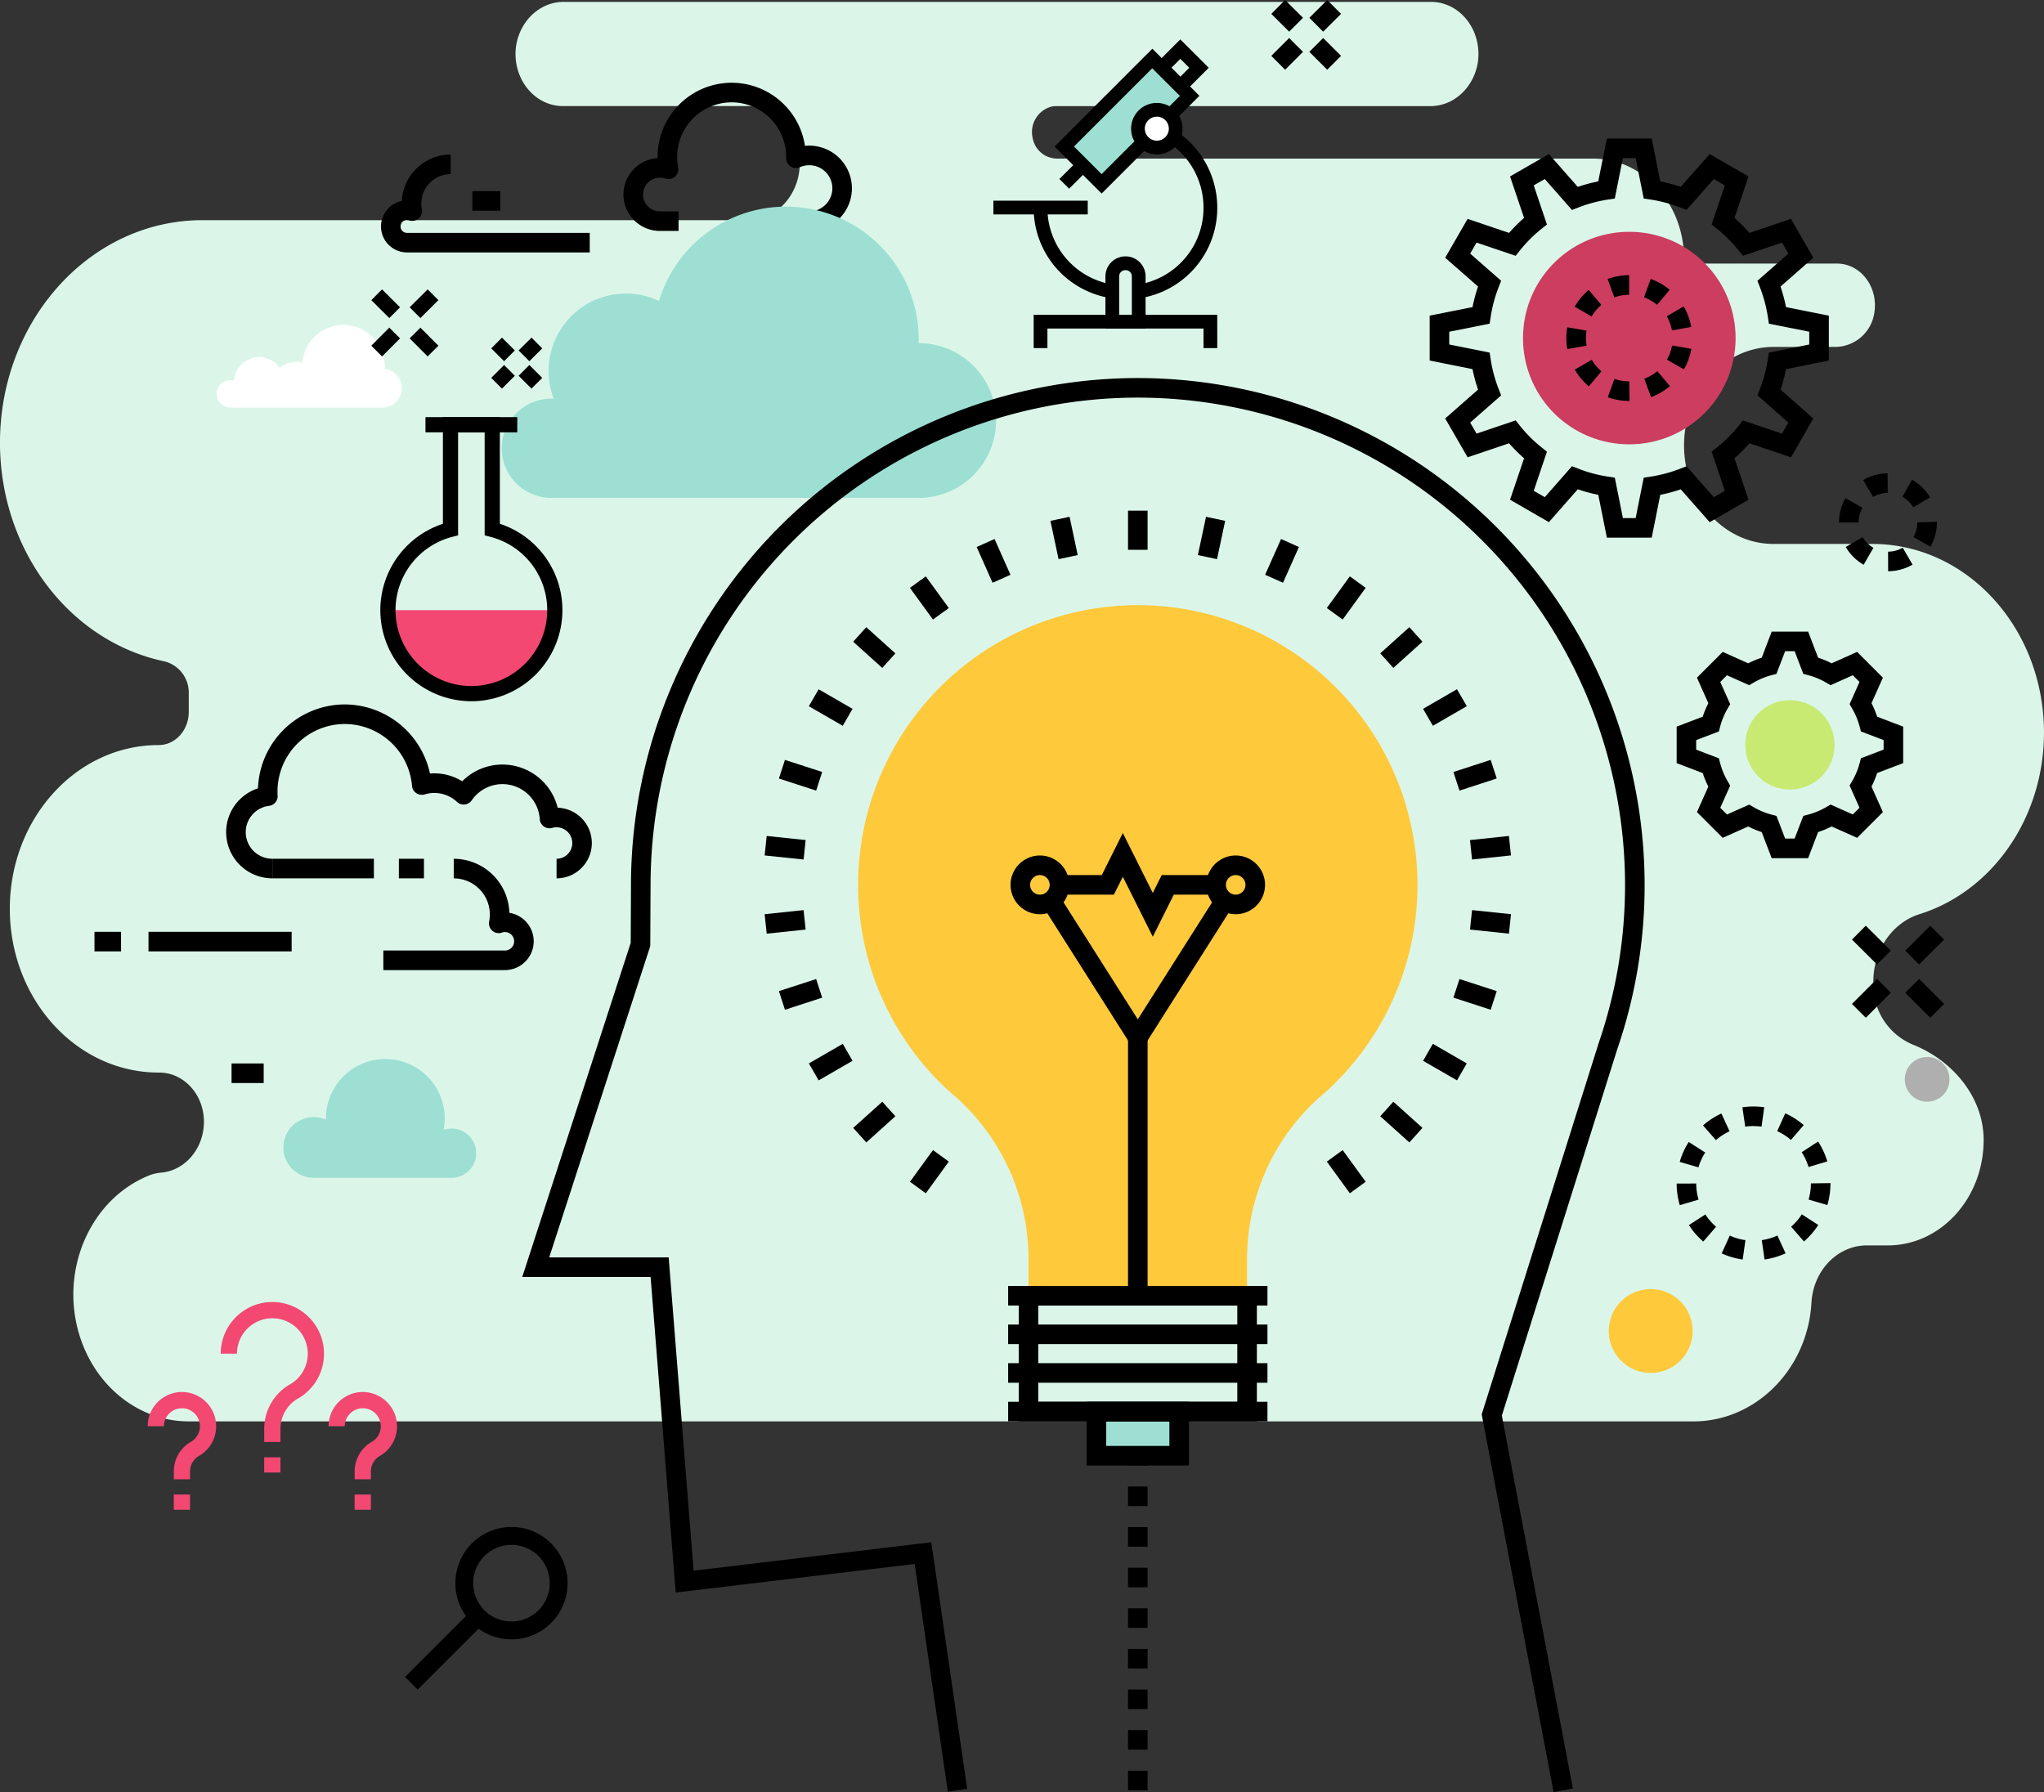 <svg xmlns="http://www.w3.org/2000/svg" width="400" height="350.736" viewBox="0 0 400 350.736">
  <rect x="0" y="0" width="400" height="350.736" fill="#333333" stroke="none"/>
  <g id="t2-ic2" transform="translate(556.083 -284.882)">
    <rect id="Rectángulo_5151" data-name="Rectángulo 5151" width="400" height="350" transform="translate(-556.083 285.25)" fill="none"/>
    <path id="Trazado_102231" data-name="Trazado 102231" d="M-189.65,391.34H-209c-9.68,0-17.526-8.631-17.526-19.279h0c0-10.648,7.846-19.281,17.526-19.281h12.18a7.8,7.8,0,0,0,7.568-6.946c.605-4.459-2.189-8.613-6.241-9.279a6.716,6.716,0,0,0-1.1-.09h-29.067a.925.925,0,0,1-.87-.972v-.008c-.013-10.811-7.984-19.566-17.812-19.564H-349.258a4.893,4.893,0,0,1-4.748-4.07,5.156,5.156,0,0,1,3.613-6.088,4.256,4.256,0,0,1,.959-.11h73.141c4.608.068,8.586-3.536,9.409-8.524.841-5.558-2.573-10.814-7.626-11.74a8.488,8.488,0,0,0-1.525-.138H-445.661c-4.608-.069-8.587,3.535-9.41,8.522-.837,5.561,2.582,10.814,7.637,11.734a8.425,8.425,0,0,0,1.511.137h35.915c5.044-.074,9.4,3.871,10.3,9.331.918,6.086-2.823,11.838-8.355,12.848a9.236,9.236,0,0,1-1.658.15H-516.486c-21.869,0-39.6,19.5-39.6,43.559h0c0,20.932,13.537,38.9,32.234,42.8a6.305,6.305,0,0,1,4.707,6.34v3.555c0,3.575-2.634,6.474-5.884,6.474h0c-16.091,0-29.134,14.348-29.134,32.048h0c0,17.7,13.043,32.049,29.134,32.049h.1c4.836,0,8.756,4.312,8.756,9.632h0v.024c-.022,5.159-3.606,9.454-8.276,9.921a8.7,8.7,0,0,0-2.145.44c-11.765,4.516-17.974,18.668-13.868,31.61,3.17,9.992,11.752,16.674,21.373,16.641h294.448c11.863,0,22.078-9.84,23.025-22.849.008-.11.016-.231.023-.344.337-6.3,5.065-11.223,10.8-11.249h4.151c10.353,0,18.745-9.232,18.745-20.62h0c0-8.588-6.292-15.69-13.827-18.665a12.6,12.6,0,0,1-7.76-11.836v-.6c.032-6.128,3.757-11.489,9.124-13.132,14.375-4.565,24.273-19.038,24.274-35.5h0C-156.083,407.88-171.11,391.345-189.65,391.34Z" fill="#dbf6e9"/>
    <g id="Group_57468" data-name="Group 57468">
      <path id="Path_102232" data-name="Path 102232" d="M-397.711,330.087v-3.831a4.523,4.523,0,0,0,4.517-4.52,4.521,4.521,0,0,0-4.517-4.516,4.5,4.5,0,0,0-1.831.388,1.919,1.919,0,0,1-1.82-.149,1.915,1.915,0,0,1-.869-1.6l0-.2A10.7,10.7,0,0,0-412.9,304.91a10.684,10.684,0,0,0-10.673,10.67,10.906,10.906,0,0,0,.2,2.073,1.915,1.915,0,0,1-.63,1.816,1.915,1.915,0,0,1-1.888.356,3.154,3.154,0,0,0-1.051-.175,3.306,3.306,0,0,0-3.3,3.3,3.307,3.307,0,0,0,3.3,3.3l3.648,0,0,3.831-3.648,0a7.142,7.142,0,0,1-7.133-7.134,7.144,7.144,0,0,1,6.673-7.118c0-.084,0-.168,0-.253a14.519,14.519,0,0,1,14.5-14.5,14.526,14.526,0,0,1,14.347,12.352,8.416,8.416,0,0,1,.841-.042,8.358,8.358,0,0,1,8.349,8.347A8.36,8.36,0,0,1-397.711,330.087Z"/>
    </g>
    <path id="Path_102233" data-name="Path 102233" d="M-448.212,362.911c.175,0,.346.019.5.028a15.43,15.43,0,0,1-1.013-5.456,15.145,15.145,0,0,1,15.158-15.149,15.024,15.024,0,0,1,6.444,1.445,25.951,25.951,0,0,1,24.858-18.455,25.974,25.974,0,0,1,25.97,25.971c0,.255-.015.5-.015.745h.015a15.136,15.136,0,0,1,15.139,15.144,15.137,15.137,0,0,1-15.139,15.141h-71.919a9.7,9.7,0,0,1-9.69-9.7A9.7,9.7,0,0,1-448.212,362.911Z" fill="#9ddfd3"/>
    <path id="Path_102234" data-name="Path 102234" d="M-252.048,635.618l-14.073-73.931.145-.46,22.761-72.246a95.182,95.182,0,0,0,5.147-30.929A95.456,95.456,0,0,0-333.413,362.7a95.464,95.464,0,0,0-95.359,95.351l-.056,11.987-.093.283-19.685,60.65h23.38l4.878,61.316,46.512-5.564,7.026,48.26-3.79.551-6.49-44.563-46.76,5.594-4.914-61.763h-25.114l21.221-65.379.054-11.381a99.3,99.3,0,0,1,99.19-99.173,99.292,99.292,0,0,1,99.177,99.182,98.9,98.9,0,0,1-5.34,32.125l-22.6,71.741,13.892,72.983Z"/>
    <g id="Group_57473" data-name="Group 57473">
      <g id="Group_57469" data-name="Group 57469">
        <rect id="Rectangle_5266" data-name="Rectangle 5266" width="3.831" height="3.831" transform="translate(-335.337 567.868)"/>
        <rect id="Rectangle_5267" data-name="Rectangle 5267" width="3.831" height="3.831" transform="translate(-335.337 575.813)"/>
        <rect id="Rectangle_5268" data-name="Rectangle 5268" width="3.831" height="3.831" transform="translate(-335.337 583.759)"/>
        <rect id="Rectangle_5269" data-name="Rectangle 5269" width="3.831" height="3.831" transform="translate(-335.337 591.703)"/>
        <rect id="Rectangle_5270" data-name="Rectangle 5270" width="3.831" height="3.831" transform="translate(-335.337 599.648)"/>
        <rect id="Rectangle_5271" data-name="Rectangle 5271" width="3.831" height="3.831" transform="translate(-335.337 607.593)"/>
        <rect id="Rectangle_5272" data-name="Rectangle 5272" width="3.831" height="3.831" transform="translate(-335.337 615.539)"/>
        <rect id="Rectangle_5273" data-name="Rectangle 5273" width="3.831" height="3.831" transform="translate(-335.337 623.483)"/>
        <rect id="Rectangle_5274" data-name="Rectangle 5274" width="3.831" height="3.83" transform="translate(-335.337 631.429)"/>
      </g>
      <path id="Path_102235" data-name="Path 102235" d="M-333.417,403.319a54.745,54.745,0,0,0-54.737,54.743,54.594,54.594,0,0,0,17.846,40.43c.519.45,1.045.9,1.567,1.358a42.49,42.49,0,0,1,13.933,31.5v7.12h42.773v-7.12a42.486,42.486,0,0,1,13.933-31.5c.524-.457,1.045-.908,1.567-1.358a54.605,54.605,0,0,0,17.846-40.43A54.742,54.742,0,0,0-333.417,403.319Z" fill="#ffc93c"/>
      <rect id="Rectangle_5275" data-name="Rectangle 5275" width="16.193" height="8.638" transform="translate(-341.518 561.146)" fill="#9ddfd3"/>
      <path id="Path_102236" data-name="Path 102236" d="M-310.12,563.062h-46.6v-26.5h46.6Zm-42.772-3.832h38.941V540.391h-38.941Z"/>
      <g id="Group_57470" data-name="Group 57470">
        <rect id="Rectangle_5276" data-name="Rectangle 5276" width="50.743" height="3.831" transform="translate(-358.793 536.559)"/>
        <rect id="Rectangle_5277" data-name="Rectangle 5277" width="50.743" height="3.831" transform="translate(-358.793 544.116)"/>
        <rect id="Rectangle_5278" data-name="Rectangle 5278" width="50.743" height="3.831" transform="translate(-358.793 551.674)"/>
        <rect id="Rectangle_5279" data-name="Rectangle 5279" width="50.743" height="3.831" transform="translate(-358.793 559.23)"/>
      </g>
      <path id="Path_102237" data-name="Path 102237" d="M-323.41,571.7h-20.024V559.23h20.024Zm-16.193-3.831h12.362v-4.806H-339.6Z"/>
      <g id="Group_57471" data-name="Group 57471">
        <rect id="Rectangle_5280" data-name="Rectangle 5280" width="3.831" height="50.519" transform="translate(-335.337 487.956)"/>
        <path id="Path_102238" data-name="Path 102238" d="M-330.488,468.21l-5.864-11.73-1.75,3.5h-10.644v-3.831h8.277l4.117-8.232,5.864,11.728,1.747-3.5H-318.1v3.831h-8.276Z"/>
        <path id="Path_102239" data-name="Path 102239" d="M-333.417,491.532l-18.6-29.3,3.235-2.052,15.36,24.2,15.36-24.194,3.235,2.054Z"/>
        <path id="Path_102240" data-name="Path 102240" d="M-352.578,463.809a5.753,5.753,0,0,1-5.747-5.747,5.753,5.753,0,0,1,5.747-5.747,5.754,5.754,0,0,1,5.747,5.747A5.754,5.754,0,0,1-352.578,463.809Zm0-7.663a1.919,1.919,0,0,0-1.916,1.916,1.919,1.919,0,0,0,1.916,1.916,1.918,1.918,0,0,0,1.915-1.916A1.918,1.918,0,0,0-352.578,456.146Z"/>
        <path id="Path_102241" data-name="Path 102241" d="M-314.265,463.809a5.753,5.753,0,0,1-5.747-5.747,5.753,5.753,0,0,1,5.747-5.747,5.753,5.753,0,0,1,5.746,5.747A5.753,5.753,0,0,1-314.265,463.809Zm0-7.663a1.918,1.918,0,0,0-1.916,1.916,1.918,1.918,0,0,0,1.916,1.916,1.918,1.918,0,0,0,1.915-1.916A1.918,1.918,0,0,0-314.265,456.146Z"/>
      </g>
      <g id="Group_57472" data-name="Group 57472">
        <rect id="Rectangle_5281" data-name="Rectangle 5281" width="3.831" height="7.663" transform="translate(-335.337 384.823)"/>
        <rect id="Rectangle_5282" data-name="Rectangle 5282" width="7.663" height="3.832" transform="translate(-321.664 393.521) rotate(-78.004)"/>
        <rect id="Rectangle_5283" data-name="Rectangle 5283" width="7.663" height="3.831" transform="translate(-308.503 397.376) rotate(-66.011)"/>
        <rect id="Rectangle_5284" data-name="Rectangle 5284" width="7.664" height="3.832" transform="translate(-296.432 403.882) rotate(-53.998)"/>
        <rect id="Rectangle_5285" data-name="Rectangle 5285" width="7.663" height="3.831" transform="matrix(0.743, -0.669, 0.669, 0.743, -285.977, 412.756)"/>
        <rect id="Rectangle_5286" data-name="Rectangle 5286" width="7.662" height="3.832" transform="matrix(0.866, -0.501, 0.501, 0.866, -277.595, 423.612)"/>
        <rect id="Rectangle_5287" data-name="Rectangle 5287" width="7.664" height="3.831" transform="translate(-271.655 435.97) rotate(-18.012)"/>
        <rect id="Rectangle_5288" data-name="Rectangle 5288" width="7.664" height="3.831" transform="matrix(0.994, -0.105, 0.105, 0.994, -268.414, 449.295)"/>
        <rect id="Rectangle_5289" data-name="Rectangle 5289" width="3.831" height="7.664" transform="translate(-268.413 466.811) rotate(-84.011)"/>
        <rect id="Rectangle_5290" data-name="Rectangle 5290" width="3.831" height="7.665" transform="translate(-271.655 480.135) rotate(-72.015)"/>
        <rect id="Rectangle_5291" data-name="Rectangle 5291" width="3.831" height="7.664" transform="translate(-277.594 492.495) rotate(-60.017)"/>
        <rect id="Rectangle_5292" data-name="Rectangle 5292" width="3.832" height="7.664" transform="translate(-285.976 503.349) rotate(-48.024)"/>
        <rect id="Rectangle_5293" data-name="Rectangle 5293" width="3.831" height="7.663" transform="matrix(0.809, -0.588, 0.588, 0.809, -296.429, 512.223)"/>
        <rect id="Rectangle_5294" data-name="Rectangle 5294" width="3.832" height="7.662" transform="matrix(0.978, -0.208, 0.208, 0.978, -350.52, 386.823)"/>
        <rect id="Rectangle_5295" data-name="Rectangle 5295" width="3.831" height="7.663" transform="matrix(0.914, -0.407, 0.407, 0.914, -364.956, 391.935)"/>
        <rect id="Rectangle_5296" data-name="Rectangle 5296" width="3.832" height="7.662" transform="matrix(0.809, -0.588, 0.588, 0.809, -378.014, 399.937)"/>
        <rect id="Rectangle_5297" data-name="Rectangle 5297" width="3.832" height="7.663" transform="translate(-389.122 410.479) rotate(-48.014)"/>
        <rect id="Rectangle_5298" data-name="Rectangle 5298" width="3.831" height="7.662" transform="matrix(0.5, -0.866, 0.866, 0.5, -397.796, 423.1)"/>
        <rect id="Rectangle_5299" data-name="Rectangle 5299" width="3.831" height="7.663" transform="translate(-403.656 437.248) rotate(-72.01)"/>
        <rect id="Rectangle_5300" data-name="Rectangle 5300" width="3.831" height="7.662" transform="matrix(0.104, -0.995, 0.995, 0.104, -406.446, 452.305)"/>
        <rect id="Rectangle_5301" data-name="Rectangle 5301" width="7.662" height="3.831" transform="translate(-406.447 463.806) rotate(-6.023)"/>
        <rect id="Rectangle_5302" data-name="Rectangle 5302" width="7.661" height="3.832" transform="translate(-403.655 478.861) rotate(-18.005)"/>
        <rect id="Rectangle_5303" data-name="Rectangle 5303" width="7.661" height="3.831" transform="translate(-397.793 493.009) rotate(-29.998)"/>
        <rect id="Rectangle_5304" data-name="Rectangle 5304" width="7.662" height="3.831" transform="matrix(0.743, -0.669, 0.669, 0.743, -389.117, 505.629)"/>
        <rect id="Rectangle_5305" data-name="Rectangle 5305" width="7.662" height="3.831" transform="matrix(0.588, -0.809, 0.809, 0.588, -378.009, 516.172)"/>
      </g>
    </g>
    <g id="Group_57475" data-name="Group 57475">
      <path id="Path_102242" data-name="Path 102242" d="M-232.851,390.111h-8.774l-1.685-8.39a31.217,31.217,0,0,1-4.015-1.078l-5.648,6.429-7.6-4.387,2.742-8.113a30.392,30.392,0,0,1-2.933-2.931l-8.112,2.743-4.391-7.6,6.428-5.649a30.987,30.987,0,0,1-1.079-4.009l-8.386-1.686v-8.781l8.385-1.669a31.1,31.1,0,0,1,1.082-4.029l-6.43-5.635,4.391-7.609,8.11,2.747a31.231,31.231,0,0,1,2.934-2.932l-2.741-8.119,7.6-4.38,5.652,6.426a31.371,31.371,0,0,1,4.005-1.075l1.682-8.391h8.783l1.674,8.389a31.332,31.332,0,0,1,4.007,1.072l5.66-6.416,7.6,4.374-2.742,8.121a31.8,31.8,0,0,1,2.931,2.931l8.126-2.748,4.366,7.611-6.419,5.64a31.27,31.27,0,0,1,1.078,4.02l8.382,1.673v8.78l-8.384,1.69a31.482,31.482,0,0,1-1.073,4l6.416,5.659-4.366,7.6-8.128-2.745a31.3,31.3,0,0,1-2.93,2.931l2.743,8.114-7.6,4.386-5.657-6.423a31.333,31.333,0,0,1-4.011,1.076Zm-5.636-3.831h2.493l1.579-7.913,1.331-.2a27.314,27.314,0,0,0,5.8-1.553l1.247-.484,5.331,6.053,2.162-1.248-2.585-7.649,1.046-.838a27.328,27.328,0,0,0,4.239-4.24l.838-1.047,7.658,2.587,1.24-2.159-6.049-5.335.482-1.246a27.669,27.669,0,0,0,1.552-5.786l.2-1.324,7.9-1.594v-2.5l-7.9-1.576-.2-1.327a27.454,27.454,0,0,0-1.558-5.813l-.484-1.249,6.056-5.32-1.24-2.162L-215,334.943l-.839-1.043a27.86,27.86,0,0,0-4.246-4.247l-1.042-.839,2.582-7.648-2.162-1.244-5.337,6.049-1.245-.483a27.581,27.581,0,0,0-5.8-1.551l-1.327-.2-1.578-7.908h-2.5l-1.585,7.91-1.325.2a27.685,27.685,0,0,0-5.8,1.554l-1.248.485-5.327-6.058-2.161,1.246,2.584,7.654-1.047.838a27.307,27.307,0,0,0-4.243,4.24l-.839,1.048-7.646-2.59-1.249,2.163,6.061,5.312-.486,1.25a27.309,27.309,0,0,0-1.561,5.818l-.2,1.331-7.909,1.575v2.5l7.913,1.59.2,1.329a27.145,27.145,0,0,0,1.557,5.794l.485,1.248-6.058,5.324,1.249,2.159,7.654-2.588.838,1.051a26.64,26.64,0,0,0,4.234,4.231l1.052.838-2.587,7.655,2.161,1.247,5.322-6.058,1.249.484a27.293,27.293,0,0,0,5.8,1.556l1.329.2Z"/>
      <path id="Path_102243" data-name="Path 102243" d="M-237.236,371.839a20.763,20.763,0,0,1-20.8-20.786,20.773,20.773,0,0,1,20.8-20.8,20.8,20.8,0,0,1,20.8,20.8A20.786,20.786,0,0,1-237.236,371.839Z" fill="#cc3d60"/>
      <g id="Group_57474" data-name="Group 57474">
        <path id="Path_102244" data-name="Path 102244" d="M-237.192,363.358h-.044a12.3,12.3,0,0,1-4.207-.735l1.3-3.6a8.517,8.517,0,0,0,2.9.505Zm4.214-.755-1.323-3.6a8.443,8.443,0,0,0,2.543-1.482l2.473,2.927A12.278,12.278,0,0,1-232.978,362.6Zm-12.171-2.113a12.259,12.259,0,0,1-2.752-3.272l3.316-1.918a8.438,8.438,0,0,0,1.9,2.251Zm18.6-3.321-3.325-1.9a8.416,8.416,0,0,0,1-2.768l3.775.647A12.216,12.216,0,0,1-226.547,357.169Zm-22.819-3.969a12.457,12.457,0,0,1-.187-2.149,12.486,12.486,0,0,1,.181-2.118l3.776.652a8.534,8.534,0,0,0-.126,1.466,8.566,8.566,0,0,0,.13,1.485Zm20.479-3.653a8.4,8.4,0,0,0-1.013-2.76l3.309-1.929a12.2,12.2,0,0,1,1.475,4.015Zm-15.71-2.728-3.32-1.91a12.278,12.278,0,0,1,2.743-3.279l2.467,2.932A8.449,8.449,0,0,0-244.6,346.819Zm12.8-2.281a8.43,8.43,0,0,0-2.554-1.465l1.3-3.605a12.245,12.245,0,0,1,3.71,2.127Zm-8.36-1.452-1.315-3.6a12.3,12.3,0,0,1,4.207-.747l.009,3.832A8.489,8.489,0,0,0-240.161,343.086Z"/>
      </g>
    </g>
    <g id="Group_57476" data-name="Group 57476">
      <path id="Path_102245" data-name="Path 102245" d="M-202.241,452.835h-7.135l-1.947-5.1a18.168,18.168,0,0,1-2.647-1.1l-4.993,2.224L-224,443.818l2.231-4.989a17.907,17.907,0,0,1-1.1-2.649l-5.1-1.945v-7.142l5.1-1.944a18.214,18.214,0,0,1,1.1-2.648L-224,417.512l5.042-5.044,4.99,2.233a17.851,17.851,0,0,1,2.648-1.1l1.947-5.1h7.135l1.947,5.1a17.739,17.739,0,0,1,2.649,1.1l4.991-2.233,5.04,5.044-2.228,4.989a18.248,18.248,0,0,1,1.1,2.647l5.1,1.947v7.14l-5.1,1.945a18.081,18.081,0,0,1-1.1,2.649l2.227,4.989-5.038,5.038-4.994-2.224a18.074,18.074,0,0,1-2.648,1.1Zm-4.5-3.832h1.857l1.7-4.441.949-.251a14.241,14.241,0,0,0,3.538-1.469l.848-.5,4.35,1.938,1.312-1.312-1.94-4.347.495-.849a14.276,14.276,0,0,0,1.471-3.54l.252-.949,4.439-1.693v-1.861l-4.438-1.694-.253-.947a14.449,14.449,0,0,0-1.473-3.546l-.491-.848,1.938-4.343-1.311-1.312-4.355,1.947-.852-.5a13.944,13.944,0,0,0-3.529-1.465l-.95-.25-1.7-4.442h-1.857l-1.7,4.441-.949.251a14.09,14.09,0,0,0-3.533,1.466l-.851.5-4.351-1.946-1.312,1.312,1.943,4.344-.494.849a14.285,14.285,0,0,0-1.471,3.542l-.251.95-4.441,1.693V431.6l4.441,1.694.251.951a14.1,14.1,0,0,0,1.468,3.535l.5.851-1.944,4.347,1.313,1.312,4.347-1.937.847.493a14.428,14.428,0,0,0,3.541,1.471l.949.251Z"/>
      <path id="Path_102246" data-name="Path 102246" d="M-205.807,439.409a8.744,8.744,0,0,1-8.745-8.743,8.748,8.748,0,0,1,8.745-8.746,8.749,8.749,0,0,1,8.744,8.746A8.745,8.745,0,0,1-205.807,439.409Z" fill="#c8ea73"/>
    </g>
    <g id="Group_57481" data-name="Group 57481">
      <g id="Group_57477" data-name="Group 57477">
        <path id="Path_102247" data-name="Path 102247" d="M-501.2,567.115h-3.18v-2.553a10.057,10.057,0,0,1,4.762-8.58l.108-.062c.136-.071.265-.147.393-.226a6.9,6.9,0,0,0,3.262-5.88,6.937,6.937,0,0,0-6.928-6.93,6.937,6.937,0,0,0-6.927,6.93h-3.18a10.12,10.12,0,0,1,10.107-10.11,10.12,10.12,0,0,1,10.108,10.11,10.062,10.062,0,0,1-4.762,8.58c-.179.111-.357.216-.544.315a6.9,6.9,0,0,0-3.219,5.853Z" fill="#f24872"/>
        <rect id="Rectangle_5306" data-name="Rectangle 5306" width="3.18" height="2.981" transform="translate(-504.382 570.097)" fill="#f24872"/>
      </g>
      <g id="Group_57480" data-name="Group 57480">
        <g id="Group_57478" data-name="Group 57478">
          <path id="Path_102248" data-name="Path 102248" d="M-483.5,574.4h-3.18v-1.531a6.663,6.663,0,0,1,3.157-5.687l.09-.053c.078-.042.156-.088.236-.135a3.5,3.5,0,0,0,1.631-2.975,3.525,3.525,0,0,0-3.521-3.521,3.525,3.525,0,0,0-3.52,3.521h-3.18a6.708,6.708,0,0,1,6.7-6.7,6.709,6.709,0,0,1,6.7,6.7,6.671,6.671,0,0,1-3.153,5.688c-.129.078-.236.14-.339.2a3.5,3.5,0,0,0-1.622,2.966Z" fill="#f24872"/>
          <rect id="Rectangle_5307" data-name="Rectangle 5307" width="3.18" height="2.981" transform="translate(-486.684 577.381)" fill="#f24872"/>
        </g>
        <g id="Group_57479" data-name="Group 57479">
          <path id="Path_102249" data-name="Path 102249" d="M-518.892,574.4h-3.18v-1.531a6.663,6.663,0,0,1,3.157-5.687l.111-.063c.058-.031.116-.063.169-.1a3.516,3.516,0,0,0,1.679-3,3.526,3.526,0,0,0-3.522-3.521A3.525,3.525,0,0,0-524,564.017h-3.18a6.709,6.709,0,0,1,6.7-6.7,6.709,6.709,0,0,1,6.7,6.7,6.674,6.674,0,0,1-3.157,5.689c-.1.065-.22.134-.344.2a3.5,3.5,0,0,0-1.615,2.961Z" fill="#f24872"/>
          <rect id="Rectangle_5308" data-name="Rectangle 5308" width="3.18" height="2.981" transform="translate(-522.072 577.381)" fill="#f24872"/>
        </g>
      </g>
    </g>
    <path id="Path_102250" data-name="Path 102250" d="M-467.709,505.755a4.692,4.692,0,0,0-1.558.262,11.879,11.879,0,0,0,.218-2.25,11.614,11.614,0,0,0-11.62-11.62,11.62,11.62,0,0,0-11.629,11.62c0,.086.009.168.009.253a5.935,5.935,0,0,0-2.4-.509,5.937,5.937,0,0,0-5.94,5.939,5.941,5.941,0,0,0,5.94,5.942l26.985,0a4.82,4.82,0,0,0,4.817-4.818A4.82,4.82,0,0,0-467.709,505.755Z" fill="#9ddfd3"/>
    <g id="Group_57482" data-name="Group 57482">
      <path id="Path_102251" data-name="Path 102251" d="M-447.158,456.785h-.009l0-3.831h.005a3.055,3.055,0,0,0,2.172-.9,3.059,3.059,0,0,0,.9-2.179,3.088,3.088,0,0,0-3.083-3.083,3.058,3.058,0,0,0-.842.119,1.916,1.916,0,0,1-1.635-.275,1.918,1.918,0,0,1-.808-1.446,7.313,7.313,0,0,0-7.285-6.844,7.313,7.313,0,0,0-6.021,3.166,1.909,1.909,0,0,1-1.372.818,1.905,1.905,0,0,1-1.516-.508,6.52,6.52,0,0,0-6.323-1.467,1.923,1.923,0,0,1-1.639-.243,1.913,1.913,0,0,1-.836-1.431,13.254,13.254,0,0,0-13.142-12.1,13.2,13.2,0,0,0-13.185,13.188c0,.273.01.54.027.808a1.917,1.917,0,0,1-1.683,2.021,5.194,5.194,0,0,0-4.561,5.156,5.207,5.207,0,0,0,5.2,5.2v3.831a9.043,9.043,0,0,1-9.033-9.032,9.035,9.035,0,0,1,6.228-8.583,17.039,17.039,0,0,1,17.006-16.421,17.126,17.126,0,0,1,16.655,13.523,10.282,10.282,0,0,1,6.3,1.52,11.137,11.137,0,0,1,7.892-3.279,11.16,11.16,0,0,1,10.8,8.45,6.926,6.926,0,0,1,6.68,6.909,6.869,6.869,0,0,1-2.027,4.892A6.866,6.866,0,0,1-447.158,456.785Z"/>
      <path id="Path_102252" data-name="Path 102252" d="M-481.065,474.745v-3.831h23.792a1.809,1.809,0,0,0,1.806-1.807,1.809,1.809,0,0,0-1.806-1.808,1.735,1.735,0,0,0-.573.1,1.914,1.914,0,0,1-1.888-.359,1.916,1.916,0,0,1-.624-1.818,7.233,7.233,0,0,0,.134-1.369,7.07,7.07,0,0,0-7.064-7.062v-3.831A10.907,10.907,0,0,1-456.4,463.535a5.649,5.649,0,0,1,4.762,5.571,5.645,5.645,0,0,1-5.638,5.638Z"/>
      <rect id="Rectangle_5309" data-name="Rectangle 5309" width="19.87" height="3.831" transform="translate(-502.785 452.954)"/>
      <rect id="Rectangle_5310" data-name="Rectangle 5310" width="4.909" height="3.831" transform="translate(-478.027 452.954)"/>
    </g>
    <path id="Path_102253" data-name="Path 102253" d="M-215.046,531.389a14.952,14.952,0,0,1-4.113-1.2l1.588-3.486a11.128,11.128,0,0,0,3.062.893Zm4.276-.005-.543-3.793a11.092,11.092,0,0,0,3.058-.9l1.6,3.483A14.974,14.974,0,0,1-210.77,531.384Zm-11.993-3.509a15.148,15.148,0,0,1-2.809-3.227l3.218-2.082a11.275,11.275,0,0,0,2.1,2.411Zm19.705-.019-2.512-2.893a11.252,11.252,0,0,0,2.092-2.416l3.222,2.074A15.131,15.131,0,0,1-203.058,527.856Zm-24.3-7.1a15.03,15.03,0,0,1-.614-4.237l3.831-.007a11.206,11.206,0,0,0,.458,3.159Zm28.883-.029-3.678-1.079a11.186,11.186,0,0,0,.451-3.16l3.832-.053v.053A15.092,15.092,0,0,1-198.476,520.725Zm-25.222-7.377-3.68-1.07a15.035,15.035,0,0,1,1.772-3.9l3.228,2.064A11.167,11.167,0,0,0-223.7,513.348Zm21.533-.065a11.208,11.208,0,0,0-1.339-2.9l3.214-2.086a15.026,15.026,0,0,1,1.8,3.888Zm-18.125-5.258-2.519-2.888a15.02,15.02,0,0,1,3.594-2.327l1.6,3.479A11.209,11.209,0,0,0-220.29,508.025Zm14.684-.044a11.221,11.221,0,0,0-2.69-1.72l1.582-3.489a15.068,15.068,0,0,1,3.609,2.306Zm-8.948-2.6-.554-3.792a15.216,15.216,0,0,1,2.175-.157h.011a15.1,15.1,0,0,1,2.093.145l-.53,3.8c-.517-.073-1.092-.09-1.573-.109A11.242,11.242,0,0,0-214.554,505.384Z"/>
    <path id="Path_102254" data-name="Path 102254" d="M-186.585,396.679l-.01-3.831a5.728,5.728,0,0,0,2.863-.774l1.927,3.313A9.572,9.572,0,0,1-186.585,396.679Zm-4.788-1.264a9.645,9.645,0,0,1-3.512-3.48l3.306-1.937a5.8,5.8,0,0,0,2.113,2.094Zm13.06-3.531-3.318-1.915a5.748,5.748,0,0,0,.765-2.868l3.832-.091v.091A9.578,9.578,0,0,1-178.313,391.884Zm-14.045-4.737-3.832,0a9.6,9.6,0,0,1,1.25-4.775l3.329,1.895a5.746,5.746,0,0,0-.748,2.792Zm10.692-2.971a5.791,5.791,0,0,0-2.126-2.082l1.888-3.334a9.63,9.63,0,0,1,3.532,3.46Zm-7.857-2.031-1.946-3.3a9.586,9.586,0,0,1,4.772-1.321l.034,3.832A5.74,5.74,0,0,0-189.523,382.145Z"/>
    <g id="Group_57484" data-name="Group 57484">
      <g id="Group_57483" data-name="Group 57483">
        <rect id="Rectangle_5311" data-name="Rectangle 5311" width="3.832" height="4.948" transform="translate(-299.854 295.03) rotate(-45.018)"/>
        <rect id="Rectangle_5312" data-name="Rectangle 5312" width="3.832" height="4.937" transform="translate(-307.298 287.599) rotate(-45.148)"/>
        <rect id="Rectangle_5313" data-name="Rectangle 5313" width="4.937" height="3.832" transform="matrix(0.709, -0.705, 0.705, 0.709, -299.851, 288.364)"/>
        <rect id="Rectangle_5314" data-name="Rectangle 5314" width="4.948" height="3.832" transform="matrix(0.707, -0.707, 0.707, 0.707, -307.301, 295.818)"/>
      </g>
    </g>
    <g id="Group_57486" data-name="Group 57486">
      <g id="Group_57485" data-name="Group 57485">
        <rect id="Rectangle_5315" data-name="Rectangle 5315" width="3.831" height="6.927" transform="matrix(0.707, -0.707, 0.707, 0.707, -183.237, 479.175)"/>
        <rect id="Rectangle_5316" data-name="Rectangle 5316" width="3.831" height="6.911" transform="matrix(0.705, -0.709, 0.709, 0.705, -193.661, 468.77)"/>
        <rect id="Rectangle_5317" data-name="Rectangle 5317" width="6.911" height="3.831" transform="translate(-183.234 470.93) rotate(-44.864)"/>
        <rect id="Rectangle_5318" data-name="Rectangle 5318" width="6.927" height="3.831" transform="translate(-193.664 481.364) rotate(-44.999)"/>
      </g>
    </g>
    <circle id="Ellipse_4107" data-name="Ellipse 4107" cx="4.379" cy="4.379" r="4.379" transform="translate(-183.329 491.747)" fill="#afafaf"/>
    <circle id="Ellipse_4108" data-name="Ellipse 4108" cx="8.21" cy="8.21" r="8.21" transform="translate(-241.261 537.17)" fill="#ffc93c"/>
    <g id="Group_57487" data-name="Group 57487">
      <rect id="Rectangle_5319" data-name="Rectangle 5319" width="28.014" height="3.831" transform="translate(-527.023 467.25)"/>
      <rect id="Rectangle_5320" data-name="Rectangle 5320" width="5.2" height="3.831" transform="translate(-537.595 467.25)"/>
    </g>
    <rect id="Rectangle_5321" data-name="Rectangle 5321" width="6.288" height="3.831" transform="translate(-510.77 493.016)"/>
    <g id="Group_57488" data-name="Group 57488">
      <rect id="Rectangle_5322" data-name="Rectangle 5322" width="5.478" height="3.831" transform="translate(-463.655 322.291)"/>
      <path id="Path_102255" data-name="Path 102255" d="M-440.672,334.286h-35.762a5.1,5.1,0,0,1-5.093-5.09,5.1,5.1,0,0,1,4.073-4.99,9.591,9.591,0,0,1,9.566-9.075v3.831a5.753,5.753,0,0,0-5.747,5.746,6.027,6.027,0,0,0,.111,1.125,1.915,1.915,0,0,1-.632,1.811,1.924,1.924,0,0,1-1.886.355,1.14,1.14,0,0,0-.392-.065A1.262,1.262,0,0,0-477.7,329.2a1.261,1.261,0,0,0,1.261,1.259h35.762Z"/>
    </g>
    <path id="Path_102256" data-name="Path 102256" d="M-480.8,357.06c.01-.164.017-.328.017-.495a8.081,8.081,0,0,0-8.077-8.079,8.079,8.079,0,0,0-8.052,7.413,4.449,4.449,0,0,0-1.321-.2,4.459,4.459,0,0,0-3.064,1.217,4.928,4.928,0,0,0-4.065-2.137,4.931,4.931,0,0,0-4.919,4.621,2.671,2.671,0,0,0-.733-.1,2.673,2.673,0,0,0-2.675,2.673,2.674,2.674,0,0,0,2.675,2.672h29.75a3.8,3.8,0,0,0,3.805-3.806A3.806,3.806,0,0,0-480.8,357.06Z" fill="#fff"/>
    <g id="Group_57490" data-name="Group 57490">
      <path id="Path_102257" data-name="Path 102257" d="M-338.625,343.246A17.857,17.857,0,0,1-353.8,325.5h2.689a15.182,15.182,0,0,0,12.9,15.085Z"/>
      <path id="Path_102258" data-name="Path 102258" d="M-333.042,343.246l-.414-2.657A15.18,15.18,0,0,0-320.561,325.5a15.288,15.288,0,0,0-15.272-15.271v-2.69A17.982,17.982,0,0,1-317.871,325.5,17.856,17.856,0,0,1-333.042,343.246Z"/>
      <g id="Group_57489" data-name="Group 57489">
        <path id="Path_102259" data-name="Path 102259" d="M-340.5,320.864l-7.311-7.308,17.235-17.238,7.307,7.316Z" fill="#9ddfd3"/>
        <path id="Path_102260" data-name="Path 102260" d="M-340.5,322.765l-9.214-9.209,19.137-19.14,9.207,9.218Zm-5.41-9.209,5.409,5.406,15.33-15.329-5.407-5.413Z"/>
        <path id="Path_102261" data-name="Path 102261" d="M-325.1,303.7l-5.555-5.553,5.555-5.554,5.561,5.554Zm-1.751-5.553,1.752,1.752,1.754-1.752L-325.1,296.4Z"/>
        <rect id="Rectangle_5323" data-name="Rectangle 5323" width="5.167" height="2.689" transform="translate(-348.763 319.913) rotate(-45)"/>
      </g>
      <rect id="Rectangle_5324" data-name="Rectangle 5324" width="18.464" height="2.689" transform="translate(-361.681 324.159)"/>
      <path id="Path_102262" data-name="Path 102262" d="M-326,310.058a3.692,3.692,0,0,1-3.7,3.692,3.691,3.691,0,0,1-3.691-3.692,3.692,3.692,0,0,1,3.691-3.692A3.692,3.692,0,0,1-326,310.058Z" fill="#fff"/>
      <path id="Path_102263" data-name="Path 102263" d="M-329.7,315.1a5.042,5.042,0,0,1-5.036-5.037,5.042,5.042,0,0,1,5.036-5.036,5.044,5.044,0,0,1,5.041,5.036A5.044,5.044,0,0,1-329.7,315.1Zm0-7.384a2.35,2.35,0,0,0-2.347,2.347,2.351,2.351,0,0,0,2.347,2.348,2.352,2.352,0,0,0,2.351-2.348A2.351,2.351,0,0,0-329.7,307.711Z"/>
      <path id="Path_102264" data-name="Path 102264" d="M-331.9,349.184h-7.858v-10.2a3.909,3.909,0,0,1,1.151-2.781,3.909,3.909,0,0,1,2.779-1.144,3.9,3.9,0,0,1,2.774,1.141,3.912,3.912,0,0,1,1.154,2.784Zm-5.169-2.69h2.48v-7.515a1.258,1.258,0,0,0-.365-.882,1.291,1.291,0,0,0-1.753,0,1.256,1.256,0,0,0-.362.879Z"/>
      <path id="Path_102265" data-name="Path 102265" d="M-317.871,353.007h-2.689v-3.824h-30.546v3.824H-353.8v-6.513h35.924Z"/>
    </g>
    <g id="Group_57496" data-name="Group 57496">
      <g id="Group_57491" data-name="Group 57491">
        <path id="Path_102266" data-name="Path 102266" d="M-480.168,404.3a16.339,16.339,0,0,0,16.333,16.337A16.334,16.334,0,0,0-447.508,404.3Z" fill="#f24872"/>
        <path id="Path_102267" data-name="Path 102267" d="M-463.835,422.124a17.842,17.842,0,0,1-17.82-17.824,17.79,17.79,0,0,1,12.248-16.9V366.52h11.14v20.875a17.789,17.789,0,0,1,12.246,16.9A17.839,17.839,0,0,1-463.835,422.124Zm-2.6-52.631V389.66l-1.116.287A14.821,14.821,0,0,0-478.681,404.3a14.865,14.865,0,0,0,14.846,14.851A14.863,14.863,0,0,0-448.994,404.3a14.821,14.821,0,0,0-11.13-14.353l-1.116-.287V369.493Z"/>
        <rect id="Rectangle_5325" data-name="Rectangle 5325" width="17.965" height="2.973" transform="translate(-472.821 366.52)"/>
      </g>
      <g id="Group_57493" data-name="Group 57493">
        <g id="Group_57492" data-name="Group 57492">
          <rect id="Rectangle_5326" data-name="Rectangle 5326" width="2.973" height="3.563" transform="matrix(0.707, -0.708, 0.708, 0.707, -454.593, 358.423)"/>
          <rect id="Rectangle_5327" data-name="Rectangle 5327" width="2.974" height="3.553" transform="translate(-459.95 353.066) rotate(-45.113)"/>
          <rect id="Rectangle_5328" data-name="Rectangle 5328" width="3.556" height="2.974" transform="translate(-454.591 353.466) rotate(-44.831)"/>
          <rect id="Rectangle_5329" data-name="Rectangle 5329" width="3.56" height="2.974" transform="matrix(0.707, -0.707, 0.707, 0.707, -459.952, 358.838)"/>
        </g>
      </g>
      <g id="Group_57495" data-name="Group 57495">
        <g id="Group_57494" data-name="Group 57494">
          <rect id="Rectangle_5330" data-name="Rectangle 5330" width="2.974" height="4.993" transform="translate(-475.918 351.106) rotate(-44.93)"/>
          <rect id="Rectangle_5331" data-name="Rectangle 5331" width="2.973" height="4.971" transform="translate(-483.418 343.625) rotate(-45.105)"/>
          <rect id="Rectangle_5332" data-name="Rectangle 5332" width="4.974" height="2.973" transform="translate(-475.914 345.027) rotate(-44.866)"/>
          <rect id="Rectangle_5333" data-name="Rectangle 5333" width="4.99" height="2.974" transform="matrix(0.706, -0.708, 0.708, 0.706, -483.422, 352.541)"/>
        </g>
      </g>
    </g>
    <g id="Group_57497" data-name="Group 57497">
      <path id="Path_102268" data-name="Path 102268" d="M-455.989,605.72a10.921,10.921,0,0,1-7.772-3.22,11.016,11.016,0,0,1,0-15.544,10.929,10.929,0,0,1,7.773-3.218,10.914,10.914,0,0,1,7.768,3.217,11,11,0,0,1,0,15.545A10.9,10.9,0,0,1-455.989,605.72Zm0-18.482a7.449,7.449,0,0,0-5.3,2.192,7.511,7.511,0,0,0,0,10.6,7.441,7.441,0,0,0,5.3,2.194,7.428,7.428,0,0,0,5.292-2.194,7.5,7.5,0,0,0,0-10.6A7.436,7.436,0,0,0-455.989,587.238Z"/>
      <rect id="Rectangle_5334" data-name="Rectangle 5334" width="18.472" height="3.5" transform="translate(-476.824 613.085) rotate(-45)"/>
    </g>
  </g>
</svg>
